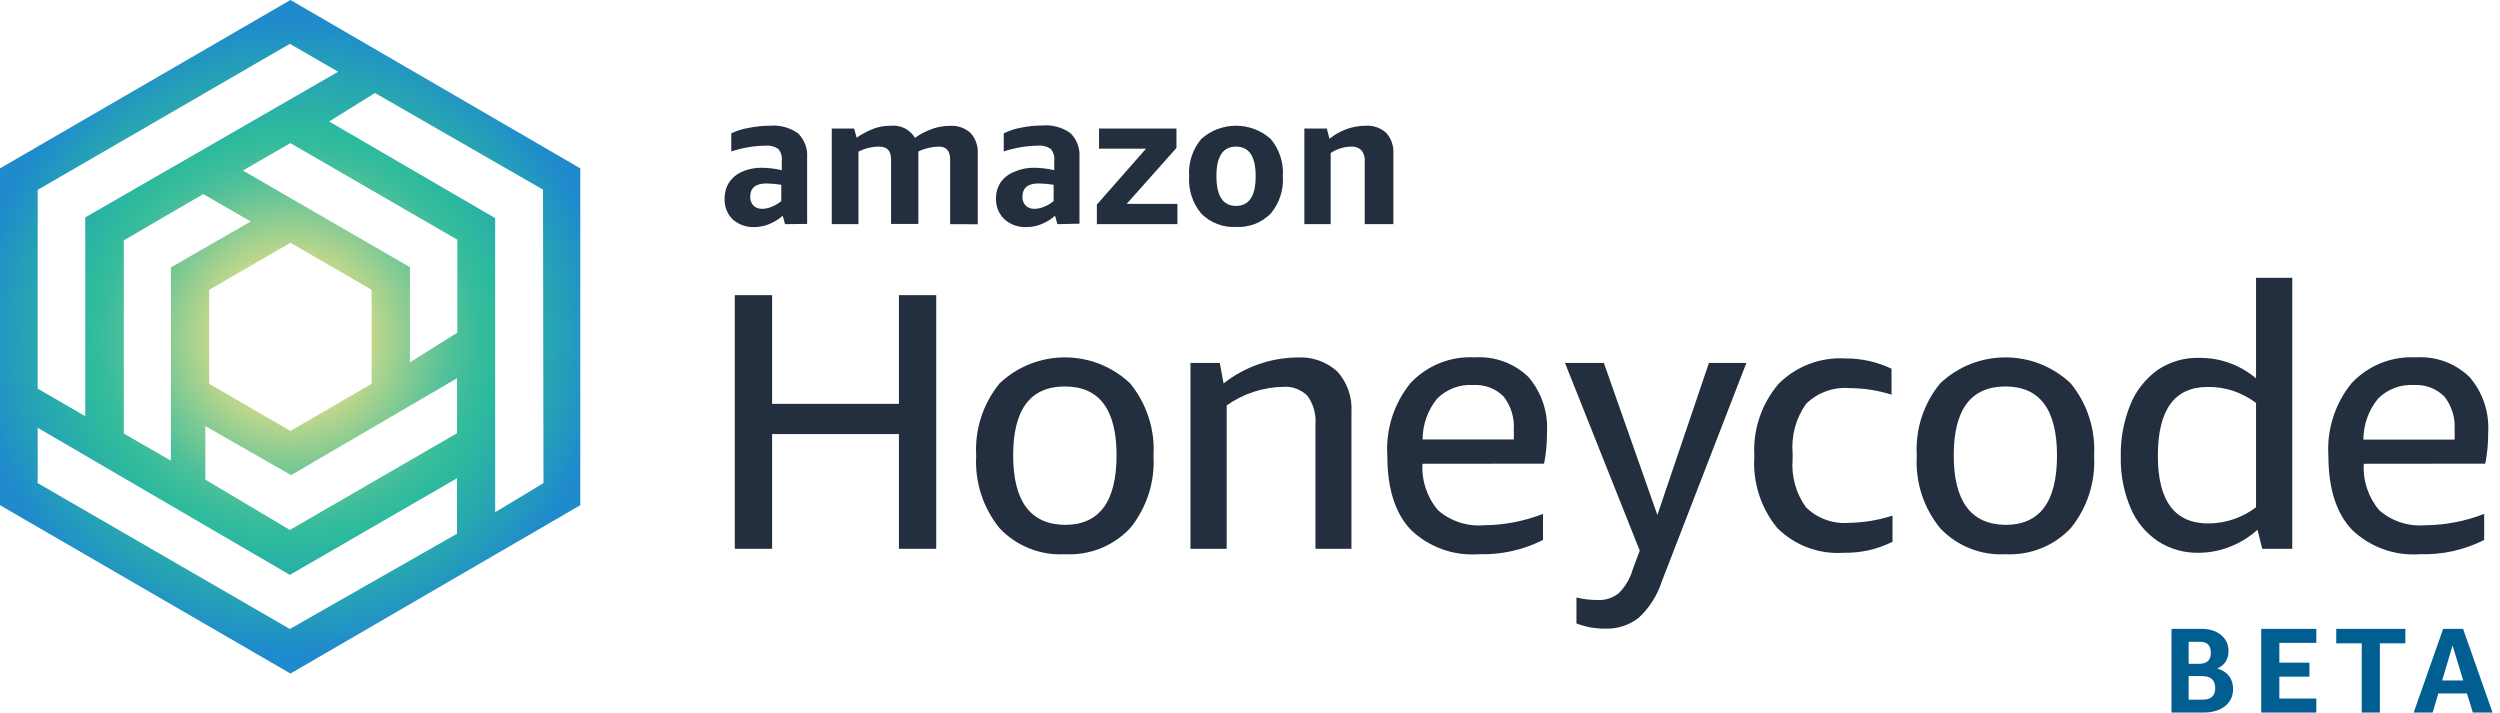 <svg viewBox="0 0 207 59" version="1.1" xmlns="http://www.w3.org/2000/svg" xmlns:xlink="http://www.w3.org/1999/xlink">
      <title>Amazon_Honeycode_logo_med_Beta</title>
      <defs>
        <radialGradient cx="50.052%" cy="49.991%" fx="50.052%" fy="49.991%" r="54.194%" gradientTransform="translate(0.501,0.5),scale(1,0.862),translate(-0.501,-0.5)" id="radialGradient-1">
          <stop stop-color="#FEE385" offset="0%" ></stop>
          <stop stop-color="#FEE385" offset="15%" ></stop>
          <stop stop-color="#B7D58D" offset="28%" ></stop>
          <stop stop-color="#7CC994" offset="41%" ></stop>
          <stop stop-color="#51C199" offset="51%" ></stop>
          <stop stop-color="#37BC9C" offset="60%" ></stop>
          <stop stop-color="#2DBA9D" offset="65%" ></stop>
          <stop stop-color="#27A6B1" offset="82%" ></stop>
          <stop stop-color="#1F8BCC" offset="100%" ></stop>
        </radialGradient>
      </defs>
      <g id="Page-1" stroke="none" stroke-width="1" fill="none" fill-rule="evenodd">
        <g id="BetaTag_Light" transform="translate(-10, -10)" fill-rule="nonzero">
          <g id="Amazon_Honeycode_logo_med_Beta" transform="translate(10, 10)">
            <path d="M65,18.56 L64.81,17.86 C64.484,18.154 64.108,18.387 63.7,18.55 C63.317,18.712 62.906,18.797 62.49,18.8 C61.815,18.837 61.152,18.603 60.65,18.15 C60.197,17.692 59.96,17.063 60,16.42 C59.994,15.957 60.122,15.502 60.37,15.11 C60.634,14.717 61.006,14.408 61.44,14.22 C61.959,13.99 62.522,13.877 63.09,13.89 C63.642,13.899 64.192,13.966 64.73,14.09 L64.73,13.32 C64.778,12.959 64.669,12.595 64.43,12.32 C64.111,12.112 63.729,12.02 63.35,12.06 C62.398,12.077 61.454,12.239 60.55,12.54 L60.55,11.04 C61.009,10.82 61.497,10.668 62,10.59 C62.579,10.469 63.169,10.409 63.76,10.41 C64.588,10.337 65.415,10.564 66.09,11.05 C66.617,11.577 66.887,12.307 66.83,13.05 L66.83,18.54 L65,18.56 Z M63.12,17.29 C63.396,17.286 63.669,17.225 63.92,17.11 C64.199,16.997 64.459,16.842 64.69,16.65 L64.69,15.3 C64.283,15.233 63.872,15.196 63.46,15.19 C62.57,15.19 62.12,15.56 62.12,16.28 C62.102,16.552 62.196,16.819 62.38,17.02 C62.582,17.21 62.853,17.308 63.13,17.29 L63.12,17.29 Z" id="Shape" fill="#232F3E" ></path>
            <path d="M78.67,18.56 L78.67,13.2 C78.67,12.49 78.36,12.14 77.73,12.14 C77.144,12.15 76.568,12.286 76.04,12.54 L76.04,18.54 L73.78,18.54 L73.78,13.2 C73.78,12.49 73.46,12.14 72.78,12.14 C72.188,12.142 71.605,12.286 71.08,12.56 L71.08,18.56 L68.87,18.56 L68.87,10.64 L70.72,10.64 L70.93,11.4 C71.387,11.084 71.88,10.825 72.4,10.63 C72.838,10.482 73.298,10.408 73.76,10.41 C74.564,10.329 75.343,10.718 75.76,11.41 C76.217,11.091 76.714,10.835 77.24,10.65 C77.707,10.494 78.197,10.416 78.69,10.42 C79.308,10.382 79.915,10.599 80.37,11.02 C80.784,11.482 80.996,12.091 80.96,12.71 L80.96,18.57 L78.67,18.56 Z" id="Path" fill="#232F3E" ></path>
            <path d="M87.55,18.56 L87.36,17.86 C87.034,18.154 86.658,18.387 86.25,18.55 C85.855,18.717 85.429,18.802 85,18.8 C84.325,18.837 83.662,18.603 83.16,18.15 C82.692,17.699 82.441,17.069 82.47,16.42 C82.464,15.957 82.592,15.502 82.84,15.11 C83.128,14.704 83.533,14.393 84,14.22 C84.519,13.99 85.082,13.877 85.65,13.89 C86.202,13.899 86.752,13.966 87.29,14.09 L87.29,13.32 C87.338,12.959 87.229,12.595 86.99,12.32 C86.671,12.112 86.289,12.02 85.91,12.06 C84.958,12.077 84.014,12.239 83.11,12.54 L83.11,11.04 C83.564,10.814 84.05,10.655 84.55,10.57 C85.129,10.449 85.719,10.389 86.31,10.39 C87.138,10.317 87.965,10.544 88.64,11.03 C89.167,11.557 89.437,12.287 89.38,13.03 L89.38,18.52 L87.55,18.56 Z M85.67,17.29 C85.946,17.286 86.219,17.225 86.47,17.11 C86.749,16.997 87.009,16.842 87.24,16.65 L87.24,15.3 C86.83,15.232 86.416,15.195 86,15.19 C85.11,15.19 84.66,15.56 84.66,16.28 C84.642,16.552 84.736,16.819 84.92,17.02 C85.122,17.21 85.393,17.308 85.67,17.29 Z" id="Shape" fill="#232F3E" ></path>
            <polygon id="Path" fill="#232F3E" points="90.82 18.56 90.82 16.94 94.89 12.31 91 12.31 91 10.64 97.41 10.64 97.41 12.25 93.29 16.88 97.49 16.88 97.49 18.56" >
            </polygon>
            <path d="M102.34,18.79 C101.265,18.852 100.215,18.447 99.46,17.68 C98.741,16.817 98.383,15.71 98.46,14.59 C98.385,13.473 98.743,12.37 99.46,11.51 C101.1,10.043 103.58,10.043 105.22,11.51 C105.937,12.37 106.295,13.473 106.22,14.59 C106.297,15.71 105.939,16.817 105.22,17.68 C104.465,18.447 103.415,18.852 102.34,18.79 L102.34,18.79 Z M102.34,17.05 C103.43,17.05 103.97,16.23 103.97,14.59 C103.97,12.95 103.43,12.14 102.34,12.14 C101.25,12.14 100.72,12.96 100.72,14.59 C100.72,16.22 101.26,17.05 102.34,17.05 Z" id="Shape" fill="#232F3E" ></path>
            <path d="M113,18.56 L113,13.37 C113.032,13.035 112.932,12.701 112.72,12.44 C112.493,12.223 112.183,12.114 111.87,12.14 C111.268,12.152 110.681,12.336 110.18,12.67 L110.18,18.56 L108,18.56 L108,10.64 L109.86,10.64 L110.08,11.49 C110.927,10.797 111.986,10.415 113.08,10.41 C113.703,10.372 114.315,10.585 114.78,11 C115.195,11.465 115.408,12.077 115.37,12.7 L115.37,18.56 L113,18.56 Z" id="Path" fill="#232F3E" ></path>
            <polygon id="Path" fill="#232F3E" points="74.43 45.44 74.43 35.94 63.93 35.94 63.93 45.44 60.84 45.44 60.84 24.44 63.93 24.44 63.93 33.44 74.43 33.44 74.43 24.44 77.52 24.44 77.52 45.44" >
            </polygon>
            <path d="M88.17,45.89 C86.141,46.003 84.166,45.217 82.77,43.74 C81.395,42.053 80.703,39.912 80.83,37.74 C80.698,35.567 81.391,33.424 82.77,31.74 C85.8,28.875 90.54,28.875 93.57,31.74 C94.949,33.424 95.642,35.567 95.51,37.74 C95.637,39.912 94.945,42.053 93.57,43.74 C92.174,45.217 90.199,46.003 88.17,45.89 L88.17,45.89 Z M88.17,43.46 C91.017,43.46 92.443,41.55 92.45,37.73 C92.457,33.91 91.03,32 88.17,32 C85.317,32 83.89,33.9 83.89,37.7 C83.89,41.5 85.317,43.42 88.17,43.46 Z" id="Shape" fill="#232F3E" ></path>
            <path d="M108.92,45.44 L108.92,35.15 C108.987,34.311 108.757,33.476 108.27,32.79 C107.746,32.257 107.016,31.979 106.27,32.03 C104.584,32.057 102.945,32.594 101.57,33.57 L101.57,45.44 L98.57,45.44 L98.57,30.05 L101,30.05 L101.31,31.75 C103.038,30.386 105.168,29.63 107.37,29.6 C108.606,29.513 109.824,29.935 110.74,30.77 C111.566,31.694 111.985,32.913 111.9,34.15 L111.9,45.44 L108.92,45.44 Z" id="Path" fill="#232F3E" ></path>
            <path d="M117.78,38.4 C117.7,39.801 118.162,41.18 119.07,42.25 C120.121,43.161 121.495,43.608 122.88,43.49 C124.55,43.477 126.204,43.158 127.76,42.55 L127.76,44.71 C126.106,45.543 124.271,45.949 122.42,45.89 C120.332,46.041 118.279,45.292 116.78,43.83 C115.5,42.45 114.87,40.42 114.87,37.73 C114.729,35.561 115.411,33.419 116.78,31.73 C118.153,30.258 120.11,29.474 122.12,29.59 C123.759,29.484 125.366,30.072 126.55,31.21 C127.644,32.483 128.197,34.134 128.09,35.81 C128.098,36.676 128.018,37.54 127.85,38.39 L117.78,38.4 Z M122,31.88 C120.885,31.803 119.791,32.211 119,33 C118.217,33.956 117.79,35.154 117.79,36.39 L125.34,36.39 C125.354,36.127 125.354,35.863 125.34,35.6 C125.415,34.595 125.108,33.598 124.48,32.81 C123.822,32.163 122.921,31.825 122,31.88 L122,31.88 Z" id="Shape" fill="#232F3E" ></path>
            <path d="M135.77,45.59 L129.58,30.05 L132.8,30.05 L137.23,42.64 L141.5,30.05 L144.6,30.05 L137.6,48.14 C137.231,49.285 136.578,50.317 135.7,51.14 C134.906,51.769 133.912,52.092 132.9,52.05 C132.09,52.059 131.285,51.913 130.53,51.62 L130.53,49.47 C131.096,49.612 131.677,49.682 132.26,49.68 C132.899,49.719 133.53,49.52 134.03,49.12 C134.585,48.565 134.988,47.876 135.2,47.12 L135.77,45.59 Z" id="Path" fill="#232F3E" ></path>
            <path d="M156.7,44.86 C155.44,45.488 154.047,45.8 152.64,45.77 C150.603,45.909 148.606,45.161 147.16,43.72 C145.793,42.058 145.113,39.937 145.26,37.79 C145.126,35.607 145.843,33.456 147.26,31.79 C148.717,30.322 150.736,29.553 152.8,29.68 C154.121,29.671 155.427,29.962 156.62,30.53 L156.62,32.68 C155.521,32.328 154.374,32.146 153.22,32.14 C151.867,32.01 150.525,32.482 149.55,33.43 C148.701,34.624 148.304,36.08 148.43,37.54 L148.43,38 C148.309,39.422 148.699,40.84 149.53,42 C150.48,42.935 151.792,43.407 153.12,43.29 C154.337,43.27 155.543,43.068 156.7,42.69 L156.7,44.86 Z" id="Path" fill="#232F3E" ></path>
            <path d="M166.05,45.89 C164.021,46.003 162.046,45.217 160.65,43.74 C159.271,42.056 158.578,39.913 158.71,37.74 C158.573,35.566 159.266,33.422 160.65,31.74 C163.68,28.875 168.42,28.875 171.45,31.74 C172.829,33.424 173.522,35.567 173.39,37.74 C173.517,39.912 172.825,42.053 171.45,43.74 C170.052,45.213 168.078,45.999 166.05,45.89 L166.05,45.89 Z M166.05,43.46 C168.897,43.46 170.32,41.55 170.32,37.73 C170.32,33.91 168.897,32 166.05,32 C163.197,32 161.77,33.9 161.77,37.7 C161.77,41.5 163.197,43.42 166.05,43.46 Z" id="Shape" fill="#232F3E" ></path>
            <path d="M187.31,45.44 L186.92,43.86 C186.254,44.467 185.481,44.946 184.64,45.27 C183.819,45.596 182.944,45.766 182.06,45.77 C180.872,45.796 179.702,45.469 178.7,44.83 C177.689,44.154 176.897,43.199 176.42,42.08 C175.848,40.734 175.568,39.282 175.6,37.82 C175.568,36.345 175.837,34.878 176.39,33.51 C176.858,32.357 177.641,31.358 178.65,30.63 C179.686,29.937 180.914,29.587 182.16,29.63 C183.86,29.627 185.505,30.23 186.8,31.33 L186.8,23 L189.8,23 L189.8,45.44 L187.31,45.44 Z M183,43.34 C184.376,43.302 185.705,42.834 186.8,42 L186.8,33.36 C186.223,32.929 185.582,32.592 184.9,32.36 C184.219,32.137 183.506,32.029 182.79,32.04 C180.043,32.04 178.67,33.94 178.67,37.74 C178.67,41.54 180.113,43.407 183,43.34 Z" id="Shape" fill="#232F3E" ></path>
            <path d="M195.72,38.4 C195.637,39.8 196.096,41.178 197,42.25 C198.047,43.16 199.418,43.607 200.8,43.49 C202.474,43.478 204.131,43.159 205.69,42.55 L205.69,44.71 C204.036,45.543 202.201,45.949 200.35,45.89 C198.262,46.041 196.209,45.292 194.71,43.83 C193.43,42.45 192.79,40.417 192.79,37.73 C192.652,35.56 193.338,33.417 194.71,31.73 C196.083,30.258 198.04,29.474 200.05,29.59 C201.686,29.482 203.291,30.071 204.47,31.21 C205.572,32.48 206.129,34.132 206.02,35.81 C206.028,36.676 205.948,37.54 205.78,38.39 L195.72,38.4 Z M199.9,31.88 C198.783,31.804 197.689,32.216 196.9,33.01 C196.117,33.966 195.69,35.164 195.69,36.4 L203.24,36.4 C203.254,36.137 203.254,35.873 203.24,35.61 C203.315,34.605 203.008,33.608 202.38,32.82 C201.723,32.17 200.822,31.829 199.9,31.88 L199.9,31.88 Z" id="Shape" fill="#232F3E" ></path>
            <path d="M24.05,0 L0,13.94 L0,41.83 L24.05,55.77 L48.05,41.83 L48.05,13.94 L24.05,0 Z M3.12,15.72 L24,3.63 L28,5.94 L7.06,18 L7.06,34.46 L3.12,32.18 L3.12,15.72 Z M30.77,31.78 L24.05,35.68 L17.32,31.78 L17.32,24 L24.05,20.1 L30.77,24 L30.77,31.78 Z M37.84,31.32 L37.84,35.87 L24,43.88 L17,39.71 L17,35.28 L24.1,39.34 L37.84,31.32 Z M14.15,22.14 L14.15,38.14 L10.25,35.9 L10.25,19.9 L16.83,16.07 L20.76,18.34 L14.15,22.14 Z M24,52.08 L3.12,40 L3.12,35.42 L24,47.6 L37.84,39.6 L37.84,44.19 L24,52.08 Z M37.87,27.54 L33.94,30 L33.94,22.12 L20.11,14.12 L24.04,11.85 L37.87,19.85 L37.87,27.54 Z M45,40 L41,42.41 L41,18.06 L27.25,10.06 L31.05,7.7 L44.96,15.7 L45,40 Z" id="Shape" fill="url(#radialGradient-1)"></path>
            <path d="M182.43,59 C183.183,59 183.783,58.823 184.23,58.47 C184.677,58.117 184.9,57.64 184.9,57.04 C184.9,56.62 184.788,56.265 184.565,55.975 C184.342,55.685 184.017,55.477 183.59,55.35 C183.897,55.217 184.128,55.028 184.285,54.785 C184.442,54.542 184.52,54.25 184.52,53.91 C184.52,53.363 184.315,52.92 183.905,52.58 C183.495,52.24 182.957,52.07 182.29,52.07 L182.29,52.07 L179.8,52.07 L179.8,59 L182.43,59 Z M182.09,54.96 L181.22,54.96 L181.22,53.14 L182.17,53.14 C182.763,53.14 183.06,53.447 183.06,54.06 C183.06,54.66 182.737,54.96 182.09,54.96 L182.09,54.96 Z M182.4,57.93 L181.22,57.93 L181.22,55.98 L182.33,55.98 C183.057,55.98 183.42,56.31 183.42,56.97 C183.42,57.61 183.08,57.93 182.4,57.93 L182.4,57.93 Z M191.791,59 L191.791,57.84 L188.731,57.84 L188.731,56.03 L191.221,56.03 L191.221,54.87 L188.731,54.87 L188.731,53.23 L191.791,53.23 L191.791,52.07 L187.231,52.07 L187.231,59 L191.791,59 Z M197.052,59 L197.052,53.27 L199.162,53.27 L199.162,52.07 L193.442,52.07 L193.442,53.27 L195.552,53.27 L195.552,59 L197.052,59 Z M201.423,59 L201.893,57.42 L204.263,57.42 L204.753,59 L206.383,59 L203.943,52.07 L202.293,52.07 L199.853,59 L201.423,59 Z M203.953,56.34 L202.213,56.34 L203.073,53.44 L203.953,56.34 Z" id="BETA" fill="#005E91" ></path>
          </g>
        </g>
      </g>
    </svg>
